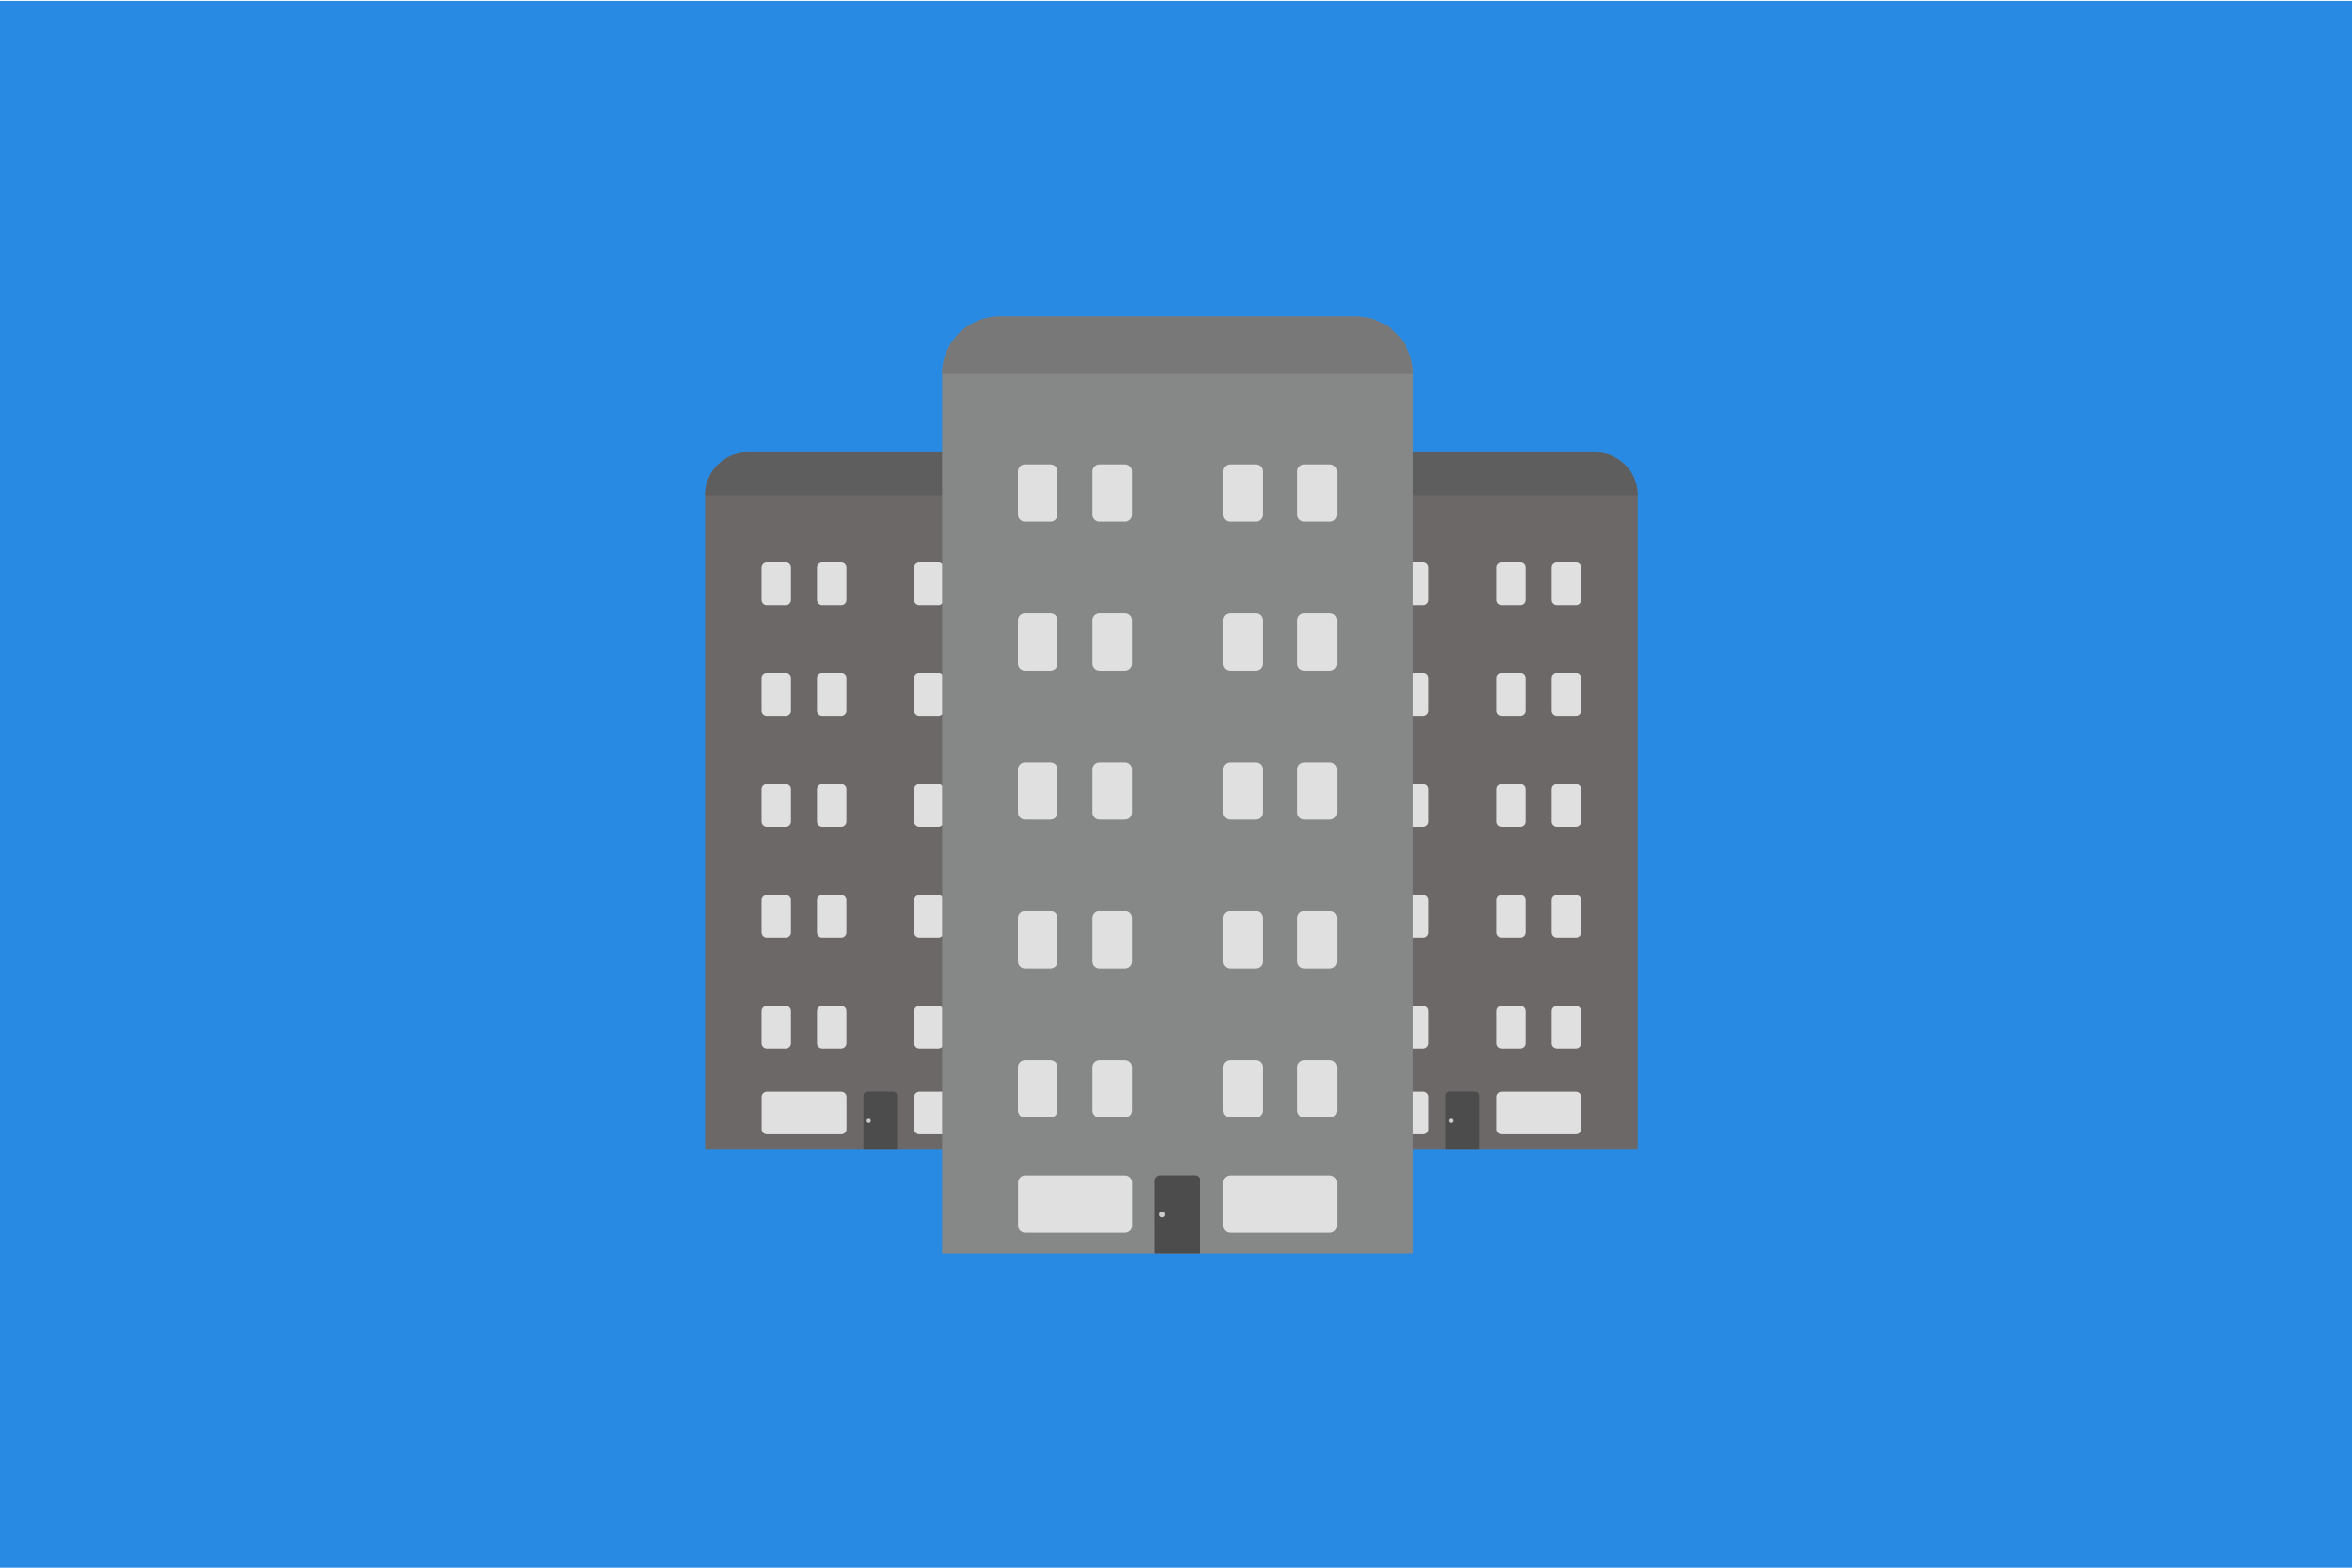 <?xml version="1.0" encoding="UTF-8" standalone="no"?><!DOCTYPE svg PUBLIC "-//W3C//DTD SVG 1.1//EN" "http://www.w3.org/Graphics/SVG/1.1/DTD/svg11.dtd"><svg width="100%" height="100%" viewBox="0 0 300 200" version="1.1" xmlns="http://www.w3.org/2000/svg" xmlns:xlink="http://www.w3.org/1999/xlink" xml:space="preserve" style="fill-rule:evenodd;clip-rule:evenodd;stroke-linejoin:round;stroke-miterlimit:1.414;"><g id="Layer1"><rect x="-0.191" y="0.113" width="300.234" height="200.105" style="fill:#288ae2;"/><g><path d="M134.64,146.672l-44.709,0l0,-83.487c0,-3.026 2.452,-5.476 5.475,-5.476l33.759,0c3.024,0 5.475,2.45 5.475,5.476l0,83.487Z" style="fill:#6d6868;fill-rule:nonzero;"/><path d="M89.931,63.185c0,-3.026 2.452,-5.476 5.475,-5.476l33.759,0c3.024,0 5.475,2.45 5.475,5.476l-44.709,0Z" style="fill:#5f5e5e;fill-rule:nonzero;"/><path d="M97.812,144.713c-0.368,0 -0.665,-0.296 -0.665,-0.664l0,-4.109c0,-0.364 0.297,-0.664 0.665,-0.664l9.491,0c0.367,0 0.667,0.3 0.667,0.664l0,4.109c0,0.368 -0.3,0.664 -0.667,0.664l-9.491,0Z" style="fill:#e1e0e0;fill-rule:nonzero;"/><path d="M117.268,144.713c-0.367,0 -0.666,-0.296 -0.666,-0.664l0,-4.109c0,-0.364 0.299,-0.664 0.666,-0.664l9.494,0c0.365,0 0.662,0.3 0.662,0.664l0,4.109c0,0.368 -0.299,0.664 -0.662,0.664l-9.494,0Z" style="fill:#e1e0e0;fill-rule:nonzero;"/><path d="M117.268,133.765c-0.367,0 -0.666,-0.297 -0.666,-0.664l0,-4.109c0,-0.367 0.299,-0.667 0.666,-0.667l2.419,0c0.366,0 0.667,0.3 0.667,0.667l0,4.109c0,0.367 -0.301,0.664 -0.667,0.664l-2.419,0Z" style="fill:#e1e0e0;fill-rule:nonzero;"/><path d="M124.339,133.765c-0.366,0 -0.666,-0.297 -0.666,-0.664l0,-4.109c0,-0.367 0.3,-0.667 0.666,-0.667l2.423,0c0.365,0 0.662,0.3 0.662,0.667l0,4.109c0,0.367 -0.299,0.664 -0.662,0.664l-2.423,0Z" style="fill:#e1e0e0;fill-rule:nonzero;"/><path d="M97.803,133.765c-0.367,0 -0.665,-0.297 -0.665,-0.664l0,-4.109c0,-0.367 0.298,-0.667 0.665,-0.667l2.42,0c0.367,0 0.665,0.3 0.665,0.667l0,4.109c0,0.367 -0.298,0.664 -0.665,0.664l-2.42,0Z" style="fill:#e1e0e0;fill-rule:nonzero;"/><path d="M104.873,133.765c-0.364,0 -0.666,-0.297 -0.666,-0.664l0,-4.109c0,-0.367 0.302,-0.667 0.666,-0.667l2.419,0c0.369,0 0.667,0.3 0.667,0.667l0,4.109c0,0.367 -0.298,0.664 -0.667,0.664l-2.419,0Z" style="fill:#e1e0e0;fill-rule:nonzero;"/><path d="M117.268,119.62c-0.367,0 -0.666,-0.297 -0.666,-0.664l0,-4.108c0,-0.365 0.299,-0.665 0.666,-0.665l2.419,0c0.366,0 0.667,0.3 0.667,0.665l0,4.108c0,0.367 -0.301,0.664 -0.667,0.664l-2.419,0Z" style="fill:#e1e0e0;fill-rule:nonzero;"/><path d="M124.339,119.62c-0.366,0 -0.666,-0.297 -0.666,-0.664l0,-4.108c0,-0.365 0.3,-0.665 0.666,-0.665l2.423,0c0.365,0 0.662,0.3 0.662,0.665l0,4.108c0,0.367 -0.299,0.664 -0.662,0.664l-2.423,0Z" style="fill:#e1e0e0;fill-rule:nonzero;"/><path d="M97.803,119.62c-0.367,0 -0.665,-0.297 -0.665,-0.664l0,-4.108c0,-0.365 0.298,-0.665 0.665,-0.665l2.42,0c0.367,0 0.665,0.3 0.665,0.665l0,4.108c0,0.367 -0.298,0.664 -0.665,0.664l-2.42,0Z" style="fill:#e1e0e0;fill-rule:nonzero;"/><path d="M104.873,119.62c-0.364,0 -0.666,-0.297 -0.666,-0.664l0,-4.108c0,-0.365 0.302,-0.665 0.666,-0.665l2.419,0c0.369,0 0.667,0.3 0.667,0.665l0,4.108c0,0.367 -0.298,0.664 -0.667,0.664l-2.419,0Z" style="fill:#e1e0e0;fill-rule:nonzero;"/><path d="M117.268,105.48c-0.367,0 -0.666,-0.3 -0.666,-0.664l0,-4.11c0,-0.365 0.299,-0.666 0.666,-0.666l2.419,0c0.366,0 0.667,0.301 0.667,0.666l0,4.11c0,0.364 -0.301,0.664 -0.667,0.664l-2.419,0Z" style="fill:#e1e0e0;fill-rule:nonzero;"/><path d="M124.339,105.48c-0.366,0 -0.666,-0.3 -0.666,-0.664l0,-4.11c0,-0.365 0.3,-0.666 0.666,-0.666l2.423,0c0.365,0 0.662,0.301 0.662,0.666l0,4.11c0,0.364 -0.299,0.664 -0.662,0.664l-2.423,0Z" style="fill:#e1e0e0;fill-rule:nonzero;"/><path d="M97.803,105.48c-0.367,0 -0.665,-0.3 -0.665,-0.664l0,-4.11c0,-0.365 0.298,-0.666 0.665,-0.666l2.42,0c0.367,0 0.665,0.301 0.665,0.666l0,4.11c0,0.364 -0.298,0.664 -0.665,0.664l-2.42,0Z" style="fill:#e1e0e0;fill-rule:nonzero;"/><path d="M104.873,105.48c-0.364,0 -0.666,-0.3 -0.666,-0.664l0,-4.11c0,-0.365 0.302,-0.666 0.666,-0.666l2.419,0c0.369,0 0.667,0.301 0.667,0.666l0,4.11c0,0.364 -0.298,0.664 -0.667,0.664l-2.419,0Z" style="fill:#e1e0e0;fill-rule:nonzero;"/><path d="M117.268,91.335c-0.367,0 -0.666,-0.298 -0.666,-0.661l0,-4.113c0,-0.364 0.299,-0.661 0.666,-0.661l2.419,0c0.366,0 0.667,0.298 0.667,0.661l0,4.113c0,0.364 -0.301,0.661 -0.667,0.661l-2.419,0Z" style="fill:#e1e0e0;fill-rule:nonzero;"/><path d="M124.339,91.335c-0.366,0 -0.666,-0.298 -0.666,-0.661l0,-4.113c0,-0.364 0.3,-0.661 0.666,-0.661l2.423,0c0.365,0 0.662,0.298 0.662,0.661l0,4.113c0,0.364 -0.299,0.661 -0.662,0.661l-2.423,0Z" style="fill:#e1e0e0;fill-rule:nonzero;"/><path d="M97.803,91.335c-0.367,0 -0.665,-0.298 -0.665,-0.661l0,-4.113c0,-0.364 0.298,-0.661 0.665,-0.661l2.42,0c0.367,0 0.665,0.298 0.665,0.661l0,4.113c0,0.364 -0.298,0.661 -0.665,0.661l-2.42,0Z" style="fill:#e1e0e0;fill-rule:nonzero;"/><path d="M104.873,91.335c-0.364,0 -0.666,-0.298 -0.666,-0.661l0,-4.113c0,-0.364 0.302,-0.661 0.666,-0.661l2.419,0c0.369,0 0.667,0.298 0.667,0.661l0,4.113c0,0.364 -0.298,0.661 -0.667,0.661l-2.419,0Z" style="fill:#e1e0e0;fill-rule:nonzero;"/><path d="M117.268,77.195c-0.367,0 -0.666,-0.297 -0.666,-0.665l0,-4.108c0,-0.367 0.299,-0.667 0.666,-0.667l2.419,0c0.366,0 0.667,0.3 0.667,0.667l0,4.108c0,0.368 -0.301,0.665 -0.667,0.665l-2.419,0Z" style="fill:#e1e0e0;fill-rule:nonzero;"/><path d="M124.339,77.195c-0.366,0 -0.666,-0.297 -0.666,-0.665l0,-4.108c0,-0.367 0.3,-0.667 0.666,-0.667l2.423,0c0.365,0 0.662,0.3 0.662,0.667l0,4.108c0,0.368 -0.299,0.665 -0.662,0.665l-2.423,0Z" style="fill:#e1e0e0;fill-rule:nonzero;"/><path d="M97.803,77.195c-0.367,0 -0.665,-0.297 -0.665,-0.665l0,-4.108c0,-0.367 0.298,-0.667 0.665,-0.667l2.42,0c0.367,0 0.665,0.3 0.665,0.667l0,4.108c0,0.368 -0.298,0.665 -0.665,0.665l-2.42,0Z" style="fill:#e1e0e0;fill-rule:nonzero;"/><path d="M104.873,77.195c-0.364,0 -0.666,-0.297 -0.666,-0.665l0,-4.108c0,-0.367 0.302,-0.667 0.666,-0.667l2.419,0c0.369,0 0.667,0.3 0.667,0.667l0,4.108c0,0.368 -0.298,0.665 -0.667,0.665l-2.419,0Z" style="fill:#e1e0e0;fill-rule:nonzero;"/><path d="M110.131,139.786c0,-0.292 0.237,-0.529 0.527,-0.529l3.247,0c0.29,0 0.527,0.237 0.527,0.529l0,6.886l-4.299,0l0,-6.886l-0.002,0Z" style="fill:#4d4c4c;fill-rule:nonzero;"/><circle cx="110.804" cy="142.986" r="0.266" style="fill:#cdcccb;"/><path d="M208.889,146.672l-44.708,0l0,-83.487c0,-3.026 2.452,-5.476 5.472,-5.476l33.761,0c3.023,0 5.474,2.45 5.474,5.476l0,83.487l0.001,0Z" style="fill:#6d6868;fill-rule:nonzero;"/><path d="M164.181,63.185c0,-3.026 2.452,-5.476 5.472,-5.476l33.761,0c3.023,0 5.474,2.45 5.474,5.476l-44.707,0Z" style="fill:#5f5e5e;fill-rule:nonzero;"/><path d="M172.059,144.713c-0.364,0 -0.662,-0.296 -0.662,-0.664l0,-4.109c0,-0.364 0.298,-0.664 0.662,-0.664l9.492,0c0.368,0 0.668,0.3 0.668,0.664l0,4.109c0,0.368 -0.3,0.664 -0.668,0.664l-9.492,0Z" style="fill:#e1e0e0;fill-rule:nonzero;"/><path d="M191.517,144.713c-0.367,0 -0.666,-0.296 -0.666,-0.664l0,-4.109c0,-0.364 0.299,-0.664 0.666,-0.664l9.493,0c0.367,0 0.663,0.3 0.663,0.664l0,4.109c0,0.368 -0.296,0.664 -0.663,0.664l-9.493,0Z" style="fill:#e1e0e0;fill-rule:nonzero;"/><path d="M191.517,133.765c-0.367,0 -0.666,-0.297 -0.666,-0.664l0,-4.109c0,-0.367 0.299,-0.667 0.666,-0.667l2.42,0c0.366,0 0.667,0.3 0.667,0.667l0,4.109c0,0.367 -0.301,0.664 -0.667,0.664l-2.42,0Z" style="fill:#e1e0e0;fill-rule:nonzero;"/><path d="M198.589,133.765c-0.366,0 -0.668,-0.297 -0.668,-0.664l0,-4.109c0,-0.367 0.302,-0.667 0.668,-0.667l2.421,0c0.367,0 0.663,0.3 0.663,0.667l0,4.109c0,0.367 -0.296,0.664 -0.663,0.664l-2.421,0Z" style="fill:#e1e0e0;fill-rule:nonzero;"/><path d="M172.051,133.765c-0.366,0 -0.664,-0.297 -0.664,-0.664l0,-4.109c0,-0.367 0.298,-0.667 0.664,-0.667l2.423,0c0.365,0 0.666,0.3 0.666,0.667l0,4.109c0,0.367 -0.301,0.664 -0.666,0.664l-2.423,0Z" style="fill:#e1e0e0;fill-rule:nonzero;"/><path d="M179.122,133.765c-0.365,0 -0.662,-0.297 -0.662,-0.664l0,-4.109c0,-0.367 0.297,-0.667 0.662,-0.667l2.42,0c0.368,0 0.667,0.3 0.667,0.667l0,4.109c0,0.367 -0.299,0.664 -0.667,0.664l-2.42,0Z" style="fill:#e1e0e0;fill-rule:nonzero;"/><path d="M191.517,119.62c-0.367,0 -0.666,-0.297 -0.666,-0.664l0,-4.108c0,-0.365 0.299,-0.665 0.666,-0.665l2.42,0c0.366,0 0.667,0.3 0.667,0.665l0,4.108c0,0.367 -0.301,0.664 -0.667,0.664l-2.42,0Z" style="fill:#e1e0e0;fill-rule:nonzero;"/><path d="M198.589,119.62c-0.366,0 -0.668,-0.297 -0.668,-0.664l0,-4.108c0,-0.365 0.302,-0.665 0.668,-0.665l2.421,0c0.367,0 0.663,0.3 0.663,0.665l0,4.108c0,0.367 -0.296,0.664 -0.663,0.664l-2.421,0Z" style="fill:#e1e0e0;fill-rule:nonzero;"/><path d="M172.051,119.62c-0.366,0 -0.664,-0.297 -0.664,-0.664l0,-4.108c0,-0.365 0.298,-0.665 0.664,-0.665l2.423,0c0.365,0 0.666,0.3 0.666,0.665l0,4.108c0,0.367 -0.301,0.664 -0.666,0.664l-2.423,0Z" style="fill:#e1e0e0;fill-rule:nonzero;"/><path d="M179.122,119.62c-0.365,0 -0.662,-0.297 -0.662,-0.664l0,-4.108c0,-0.365 0.297,-0.665 0.662,-0.665l2.42,0c0.368,0 0.667,0.3 0.667,0.665l0,4.108c0,0.367 -0.299,0.664 -0.667,0.664l-2.42,0Z" style="fill:#e1e0e0;fill-rule:nonzero;"/><path d="M191.517,105.48c-0.367,0 -0.666,-0.3 -0.666,-0.664l0,-4.11c0,-0.365 0.299,-0.666 0.666,-0.666l2.42,0c0.366,0 0.667,0.301 0.667,0.666l0,4.11c0,0.364 -0.301,0.664 -0.667,0.664l-2.42,0Z" style="fill:#e1e0e0;fill-rule:nonzero;"/><path d="M198.589,105.48c-0.366,0 -0.668,-0.3 -0.668,-0.664l0,-4.11c0,-0.365 0.302,-0.666 0.668,-0.666l2.421,0c0.367,0 0.663,0.301 0.663,0.666l0,4.11c0,0.364 -0.296,0.664 -0.663,0.664l-2.421,0Z" style="fill:#e1e0e0;fill-rule:nonzero;"/><path d="M172.051,105.48c-0.366,0 -0.664,-0.3 -0.664,-0.664l0,-4.11c0,-0.365 0.298,-0.666 0.664,-0.666l2.423,0c0.365,0 0.666,0.301 0.666,0.666l0,4.11c0,0.364 -0.301,0.664 -0.666,0.664l-2.423,0Z" style="fill:#e1e0e0;fill-rule:nonzero;"/><path d="M179.122,105.48c-0.365,0 -0.662,-0.3 -0.662,-0.664l0,-4.11c0,-0.365 0.297,-0.666 0.662,-0.666l2.42,0c0.368,0 0.667,0.301 0.667,0.666l0,4.11c0,0.364 -0.299,0.664 -0.667,0.664l-2.42,0Z" style="fill:#e1e0e0;fill-rule:nonzero;"/><path d="M191.517,91.335c-0.367,0 -0.666,-0.298 -0.666,-0.661l0,-4.113c0,-0.364 0.299,-0.661 0.666,-0.661l2.42,0c0.366,0 0.667,0.298 0.667,0.661l0,4.113c0,0.364 -0.301,0.661 -0.667,0.661l-2.42,0Z" style="fill:#e1e0e0;fill-rule:nonzero;"/><path d="M198.589,91.335c-0.366,0 -0.668,-0.298 -0.668,-0.661l0,-4.113c0,-0.364 0.302,-0.661 0.668,-0.661l2.421,0c0.367,0 0.663,0.298 0.663,0.661l0,4.113c0,0.364 -0.296,0.661 -0.663,0.661l-2.421,0Z" style="fill:#e1e0e0;fill-rule:nonzero;"/><path d="M172.051,91.335c-0.366,0 -0.664,-0.298 -0.664,-0.661l0,-4.113c0,-0.364 0.298,-0.661 0.664,-0.661l2.423,0c0.365,0 0.666,0.298 0.666,0.661l0,4.113c0,0.364 -0.301,0.661 -0.666,0.661l-2.423,0Z" style="fill:#e1e0e0;fill-rule:nonzero;"/><path d="M179.122,91.335c-0.365,0 -0.662,-0.298 -0.662,-0.661l0,-4.113c0,-0.364 0.297,-0.661 0.662,-0.661l2.42,0c0.368,0 0.667,0.298 0.667,0.661l0,4.113c0,0.364 -0.299,0.661 -0.667,0.661l-2.42,0Z" style="fill:#e1e0e0;fill-rule:nonzero;"/><path d="M191.517,77.195c-0.367,0 -0.666,-0.297 -0.666,-0.665l0,-4.108c0,-0.367 0.299,-0.667 0.666,-0.667l2.42,0c0.366,0 0.667,0.3 0.667,0.667l0,4.108c0,0.368 -0.301,0.665 -0.667,0.665l-2.42,0Z" style="fill:#e1e0e0;fill-rule:nonzero;"/><path d="M198.589,77.195c-0.366,0 -0.668,-0.297 -0.668,-0.665l0,-4.108c0,-0.367 0.302,-0.667 0.668,-0.667l2.421,0c0.367,0 0.663,0.3 0.663,0.667l0,4.108c0,0.368 -0.296,0.665 -0.663,0.665l-2.421,0Z" style="fill:#e1e0e0;fill-rule:nonzero;"/><path d="M172.051,77.195c-0.366,0 -0.664,-0.297 -0.664,-0.665l0,-4.108c0,-0.367 0.298,-0.667 0.664,-0.667l2.423,0c0.365,0 0.666,0.3 0.666,0.667l0,4.108c0,0.368 -0.301,0.665 -0.666,0.665l-2.423,0Z" style="fill:#e1e0e0;fill-rule:nonzero;"/><path d="M179.122,77.195c-0.365,0 -0.662,-0.297 -0.662,-0.665l0,-4.108c0,-0.367 0.297,-0.667 0.662,-0.667l2.42,0c0.368,0 0.667,0.3 0.667,0.667l0,4.108c0,0.368 -0.299,0.665 -0.667,0.665l-2.42,0Z" style="fill:#e1e0e0;fill-rule:nonzero;"/><path d="M184.379,139.786c0,-0.292 0.236,-0.529 0.529,-0.529l3.244,0c0.291,0 0.529,0.237 0.529,0.529l0,6.886l-4.302,0l0,-6.886Z" style="fill:#4d4c4c;fill-rule:nonzero;"/><circle cx="185.052" cy="142.986" r="0.268" style="fill:#cdcccb;"/><path d="M180.23,159.9l-60.068,0l0,-112.168c0,-4.063 3.293,-7.355 7.356,-7.355l45.357,0c4.063,0 7.356,3.291 7.356,7.355l0,112.168l-0.001,0Z" style="fill:#868787;fill-rule:nonzero;"/><path d="M120.162,47.732c0,-4.063 3.293,-7.355 7.356,-7.355l45.357,0c4.063,0 7.356,3.291 7.356,7.355l-60.069,0Z" style="fill:#787878;fill-rule:nonzero;"/><path d="M130.751,157.269c-0.494,0 -0.894,-0.399 -0.894,-0.893l0,-5.519c0,-0.493 0.4,-0.895 0.894,-0.895l12.75,0c0.493,0 0.896,0.402 0.896,0.895l0,5.519c0,0.494 -0.403,0.893 -0.896,0.893l-12.75,0Z" style="fill:#e1e0e0;fill-rule:nonzero;"/><path d="M156.888,157.269c-0.493,0 -0.894,-0.399 -0.894,-0.893l0,-5.519c0,-0.493 0.401,-0.895 0.894,-0.895l12.752,0c0.493,0 0.894,0.402 0.894,0.895l0,5.519c0,0.494 -0.401,0.893 -0.894,0.893l-12.752,0Z" style="fill:#e1e0e0;fill-rule:nonzero;"/><path d="M156.888,142.56c-0.493,0 -0.894,-0.401 -0.894,-0.894l0,-5.519c0,-0.494 0.401,-0.896 0.894,-0.896l3.252,0c0.494,0 0.894,0.402 0.894,0.896l0,5.519c0,0.493 -0.4,0.894 -0.894,0.894l-3.252,0Z" style="fill:#e1e0e0;fill-rule:nonzero;"/><path d="M166.391,142.56c-0.494,0 -0.896,-0.401 -0.896,-0.894l0,-5.519c0,-0.494 0.402,-0.896 0.896,-0.896l3.25,0c0.494,0 0.894,0.402 0.894,0.896l0,5.519c0,0.493 -0.4,0.894 -0.894,0.894l-3.25,0Z" style="fill:#e1e0e0;fill-rule:nonzero;"/><path d="M130.738,142.56c-0.494,0 -0.895,-0.401 -0.895,-0.894l0,-5.519c0,-0.494 0.401,-0.896 0.895,-0.896l3.25,0c0.493,0 0.896,0.402 0.896,0.896l0,5.519c0,0.493 -0.403,0.894 -0.896,0.894l-3.25,0Z" style="fill:#e1e0e0;fill-rule:nonzero;"/><path d="M140.238,142.56c-0.493,0 -0.895,-0.401 -0.895,-0.894l0,-5.519c0,-0.494 0.402,-0.896 0.895,-0.896l3.249,0c0.494,0 0.896,0.402 0.896,0.896l0,5.519c0,0.493 -0.402,0.894 -0.896,0.894l-3.249,0Z" style="fill:#e1e0e0;fill-rule:nonzero;"/><path d="M156.888,123.558c-0.493,0 -0.894,-0.399 -0.894,-0.893l0,-5.519c0,-0.494 0.401,-0.896 0.894,-0.896l3.252,0c0.494,0 0.894,0.402 0.894,0.896l0,5.519c0,0.494 -0.4,0.893 -0.894,0.893l-3.252,0Z" style="fill:#e1e0e0;fill-rule:nonzero;"/><path d="M166.391,123.558c-0.494,0 -0.896,-0.399 -0.896,-0.893l0,-5.519c0,-0.494 0.402,-0.896 0.896,-0.896l3.25,0c0.494,0 0.894,0.402 0.894,0.896l0,5.519c0,0.494 -0.4,0.893 -0.894,0.893l-3.25,0Z" style="fill:#e1e0e0;fill-rule:nonzero;"/><path d="M130.738,123.558c-0.494,0 -0.895,-0.399 -0.895,-0.893l0,-5.519c0,-0.494 0.401,-0.896 0.895,-0.896l3.25,0c0.493,0 0.896,0.402 0.896,0.896l0,5.519c0,0.494 -0.403,0.893 -0.896,0.893l-3.25,0Z" style="fill:#e1e0e0;fill-rule:nonzero;"/><path d="M140.238,123.558c-0.493,0 -0.895,-0.399 -0.895,-0.893l0,-5.519c0,-0.494 0.402,-0.896 0.895,-0.896l3.249,0c0.494,0 0.896,0.402 0.896,0.896l0,5.519c0,0.494 -0.402,0.893 -0.896,0.893l-3.249,0Z" style="fill:#e1e0e0;fill-rule:nonzero;"/><path d="M156.888,104.557c-0.493,0 -0.894,-0.4 -0.894,-0.894l0,-5.518c0,-0.495 0.401,-0.895 0.894,-0.895l3.252,0c0.494,0 0.894,0.4 0.894,0.895l0,5.518c0,0.494 -0.4,0.894 -0.894,0.894l-3.252,0Z" style="fill:#e1e0e0;fill-rule:nonzero;"/><path d="M166.391,104.557c-0.494,0 -0.896,-0.4 -0.896,-0.894l0,-5.518c0,-0.495 0.402,-0.895 0.896,-0.895l3.25,0c0.494,0 0.894,0.4 0.894,0.895l0,5.518c0,0.494 -0.4,0.894 -0.894,0.894l-3.25,0Z" style="fill:#e1e0e0;fill-rule:nonzero;"/><path d="M130.738,104.557c-0.494,0 -0.895,-0.4 -0.895,-0.894l0,-5.518c0,-0.495 0.401,-0.895 0.895,-0.895l3.25,0c0.493,0 0.896,0.4 0.896,0.895l0,5.518c0,0.494 -0.403,0.894 -0.896,0.894l-3.25,0Z" style="fill:#e1e0e0;fill-rule:nonzero;"/><path d="M140.238,104.557c-0.493,0 -0.895,-0.4 -0.895,-0.894l0,-5.518c0,-0.495 0.402,-0.895 0.895,-0.895l3.249,0c0.494,0 0.896,0.4 0.896,0.895l0,5.518c0,0.494 -0.402,0.894 -0.896,0.894l-3.249,0Z" style="fill:#e1e0e0;fill-rule:nonzero;"/><path d="M156.888,85.557c-0.493,0 -0.894,-0.402 -0.894,-0.896l0,-5.519c0,-0.493 0.401,-0.893 0.894,-0.893l3.252,0c0.494,0 0.894,0.4 0.894,0.893l0,5.519c0,0.494 -0.4,0.896 -0.894,0.896l-3.252,0Z" style="fill:#e1e0e0;fill-rule:nonzero;"/><path d="M166.391,85.557c-0.494,0 -0.896,-0.402 -0.896,-0.896l0,-5.519c0,-0.493 0.402,-0.893 0.896,-0.893l3.25,0c0.494,0 0.894,0.4 0.894,0.893l0,5.519c0,0.494 -0.4,0.896 -0.894,0.896l-3.25,0Z" style="fill:#e1e0e0;fill-rule:nonzero;"/><path d="M130.738,85.557c-0.494,0 -0.895,-0.402 -0.895,-0.896l0,-5.519c0,-0.493 0.401,-0.893 0.895,-0.893l3.25,0c0.493,0 0.896,0.4 0.896,0.893l0,5.519c0,0.494 -0.403,0.896 -0.896,0.896l-3.25,0Z" style="fill:#e1e0e0;fill-rule:nonzero;"/><path d="M140.238,85.557c-0.493,0 -0.895,-0.402 -0.895,-0.896l0,-5.519c0,-0.493 0.402,-0.893 0.895,-0.893l3.249,0c0.494,0 0.896,0.4 0.896,0.893l0,5.519c0,0.494 -0.402,0.896 -0.896,0.896l-3.249,0Z" style="fill:#e1e0e0;fill-rule:nonzero;"/><path d="M156.888,66.555c-0.493,0 -0.894,-0.401 -0.894,-0.894l0,-5.52c0,-0.493 0.401,-0.894 0.894,-0.894l3.252,0c0.494,0 0.894,0.401 0.894,0.894l0,5.52c0,0.493 -0.4,0.894 -0.894,0.894l-3.252,0Z" style="fill:#e1e0e0;fill-rule:nonzero;"/><path d="M166.391,66.555c-0.494,0 -0.896,-0.401 -0.896,-0.894l0,-5.52c0,-0.493 0.402,-0.894 0.896,-0.894l3.25,0c0.494,0 0.894,0.401 0.894,0.894l0,5.52c0,0.493 -0.4,0.894 -0.894,0.894l-3.25,0Z" style="fill:#e1e0e0;fill-rule:nonzero;"/><path d="M130.738,66.555c-0.494,0 -0.895,-0.401 -0.895,-0.894l0,-5.52c0,-0.493 0.401,-0.894 0.895,-0.894l3.25,0c0.493,0 0.896,0.401 0.896,0.894l0,5.52c0,0.493 -0.403,0.894 -0.896,0.894l-3.25,0Z" style="fill:#e1e0e0;fill-rule:nonzero;"/><path d="M140.238,66.555c-0.493,0 -0.895,-0.401 -0.895,-0.894l0,-5.52c0,-0.493 0.402,-0.894 0.895,-0.894l3.249,0c0.494,0 0.896,0.401 0.896,0.894l0,5.52c0,0.493 -0.402,0.894 -0.896,0.894l-3.249,0Z" style="fill:#e1e0e0;fill-rule:nonzero;"/><path d="M147.3,150.646c0,-0.389 0.316,-0.706 0.707,-0.706l4.36,0c0.392,0 0.708,0.317 0.708,0.706l0,9.254l-5.776,0l0,-9.254l0.001,0Z" style="fill:#4d4c4c;fill-rule:nonzero;"/><circle cx="148.204" cy="154.945" r="0.358" style="fill:#cdcccb;"/></g></g></svg>